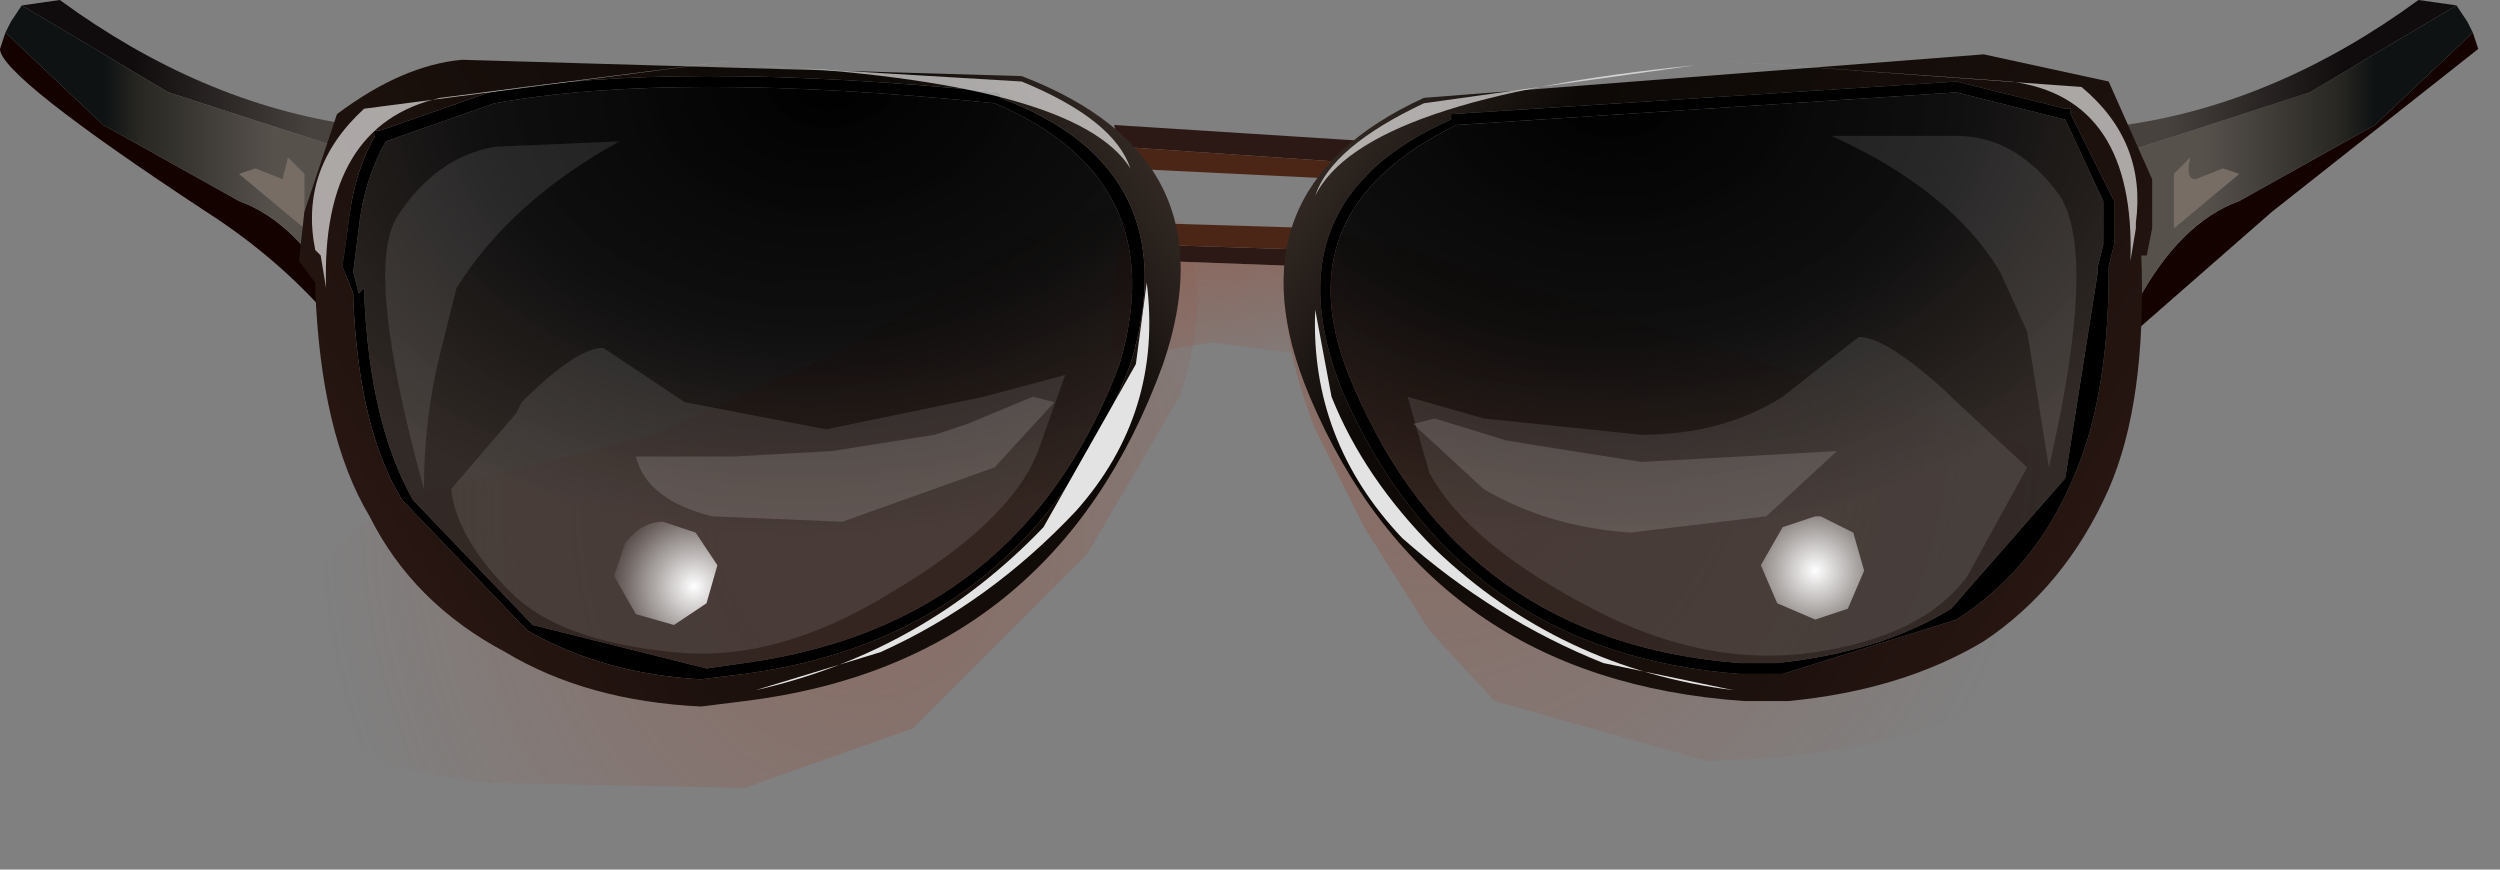 <svg xmlns="http://www.w3.org/2000/svg" width="23" height="8"><rect width="100%" height="100%" fill="#808080" stroke="none"/><g transform="translate(-58.9 -29.3)"><path d="M62.1 32.3v.15l-.1-.15h.1" fill="#140200"/><radialGradient id="a" gradientUnits="userSpaceOnUse" gradientTransform="matrix(.006 -.001 .001 .007 66.8 34.1)" spreadMethod="pad" cx="0" cy="0" r="819.2" fx="0" fy="0"><stop offset=".255" stop-color="#964d39" stop-opacity=".314"/><stop offset="1" stop-color="#964d39" stop-opacity="0"/></radialGradient><path d="M61.7 35.9q-.25-.4-.1-.9.35-1.05 1.75-1.3l1.55-.4 1.8-.8 1.6-1 .9-.35.35.05.25.15q.25.75-.05 1.6l-.85 1.45-1.6 1.6-1.55.55-2.4-.05q-1.45-.2-1.65-.6" fill="url(#a)"/><radialGradient id="b" gradientUnits="userSpaceOnUse" gradientTransform="rotate(-6.623 321.719 -605.507) scale(.007)" spreadMethod="pad" cx="0" cy="0" r="819.2" fx="0" fy="0"><stop offset="0" stop-color="#964d39" stop-opacity=".424"/><stop offset="1" stop-color="#964d39" stop-opacity="0"/></radialGradient><path d="M71 33.25q-.45-1.15-.15-1.8.45-.1 2.45.6l2.95.95 1.6.5q.75.2.75.7l-.9 1.2q-.9.85-3.1.9l-1.95-.55-.6-.65-.6-.95-.45-.9" fill="url(#b)"/><path d="M69.15 30.45l2.35.15-.1.2-2.2-.15-.05-.2m.3 1.1l1.55.05-.1.15-1.35-.05-.1-.15" fill="#2c1915"/><path d="M69.25 30.85l-.05-.2 2.2.15-.1.15-2.05-.1m.2.7l-.05-.2 1.65.05-.05.2-1.55-.05" fill="#4b2616"/><path d="M81.65 29.6l.05.15-1.9 1.5-1.2 1.05h-.1l.05-.2q.4-.75.95-.95l1.25-.7.9-.85m-22.7 0l.9.85 1.25.7q.55.2.95.95l.05.2H62q-.5-.6-1.2-1.05-1.9-1.25-1.9-1.5l.05-.15" fill="#140200"/><path d="M79.05 30.75q-.05.2.05.2l.25-.1.15.05-.6.5v-.5l.15-.15m-17.8.1l.25.1.05-.2.15.15v.5l-.6-.5.15-.05" fill="#776d64"/><linearGradient id="c" gradientUnits="userSpaceOnUse" gradientTransform="matrix(.001 0 -0 .001 60.95 30.05)" x1="-819.2" x2="819.2"><stop offset="0" stop-color="#100c0d"/><stop offset="1" stop-color="#47423e"/></linearGradient><path d="M59.45 29.3q1.3.95 2.7 1.15v.25l-1.7-.55-1.35-.8.35-.05" fill="url(#c)"/><linearGradient id="d" gradientUnits="userSpaceOnUse" gradientTransform="matrix(.001 .001 -0 .001 60.6 30.7)" x1="-819.2" x2="819.2"><stop offset=".047" stop-color="#0e1213"/><stop offset=".243" stop-color="#282722"/><stop offset="1" stop-color="#57514c"/></linearGradient><path d="M62.1 31.65l-.05.45q-.4-.75-.95-.95l-1.25-.7-.9-.85.05-.1.1-.15 1.35.8 1.7.55-.05.95m-1-.75l.6.5v-.5l-.15-.15-.05.2-.25-.1-.15.05" fill="url(#d)"/><linearGradient id="e" gradientUnits="userSpaceOnUse" gradientTransform="matrix(.001 0 -0 0 70.2 31.15)" x1="-819.2" x2="819.2"><stop offset="0" stop-color="#4b3528"/><stop offset=".62" stop-color="#ad856b"/><stop offset="1" stop-color="#80644c"/></linearGradient><path d="M69.3 31.05l-.05-.2 2.05.1-.15.25-.1.2-1.65-.05-.1-.3" fill="url(#e)"/><radialGradient id="f" gradientUnits="userSpaceOnUse" gradientTransform="matrix(.005 -.001 0 .002 70.4 31.35)" spreadMethod="pad" cx="0" cy="0" r="819.2" fx="0" fy="0"><stop offset="0" stop-color="#964d39" stop-opacity=".533"/><stop offset="1" stop-color="#964d39" stop-opacity="0"/></radialGradient><path d="M69.4 31.35l.05.2.1.15 1.35.05.1-.15.05-.2.1-.2.05.35-.05.35.15.85.05.05-.55-.25-.75-.1-.9.15q-.05-.8.15-1.55l.1.3" fill="url(#f)"/><linearGradient id="g" gradientUnits="userSpaceOnUse" gradientTransform="matrix(-.001 .001 0 .001 80 30.7)" x1="-819.2" x2="819.2"><stop offset=".047" stop-color="#0e1213"/><stop offset=".243" stop-color="#282722"/><stop offset="1" stop-color="#57514c"/></linearGradient><path d="M80.75 30.45l-1.25.7q-.55.2-.95.95l-.05-.45-.05-.95 1.7-.55 1.35-.8.1.15.05.1-.9.85m-1.85.45v.5l.6-.5-.15-.05-.25.1q-.1 0-.05-.2l-.15.15" fill="url(#g)"/><linearGradient id="h" gradientUnits="userSpaceOnUse" gradientTransform="matrix(-.001 0 0 .001 79.65 30.05)" x1="-819.2" x2="819.2"><stop offset="0" stop-color="#100c0d"/><stop offset="1" stop-color="#47423e"/></linearGradient><path d="M80.15 30.15l-1.7.55v-.25q1.4-.2 2.7-1.15l.35.05-1.35.8" fill="url(#h)"/><path d="M68.1 30.2q1.75.65 1.2 2.45-.95 2.5-3.55 2.85l-.4.05q-.9-.05-1.6-.45l-1.15-1.2q-.4-.65-.45-1.85V32l-.1-.25.05-.35q.05-.5.25-.85v-.05h.05l1-.35q1.7-.3 4.7 0v.05m-5.65.4q-.2.35-.25.8l-.05.4.05.2.05-.05V32q.05 1.2.45 1.9l1.1 1.15 1.6.4.35-.05q2.55-.35 3.45-2.75.5-1.7-1.15-2.4-2.95-.3-4.6 0l-1 .35"/><linearGradient id="i" gradientUnits="userSpaceOnUse" gradientTransform="matrix(.004 -.003 .002 .003 65.9 32.85)" x1="-819.2" x2="819.2"><stop offset="0" stop-color="#2a1713"/><stop offset=".38" stop-color="#180f0b"/><stop offset=".804" stop-color="#0d0906"/><stop offset="1" stop-color="#312823"/></linearGradient><path d="M68.1 30.15q-3-.3-4.7 0l-1 .35h-.05v.05q-.2.35-.25.85l-.05.35.1.25v.05q.05 1.2.45 1.85l1.15 1.2q.7.4 1.6.45l.4-.05q2.6-.35 3.55-2.85.55-1.8-1.2-2.45v-.05m-4.95-.3l5.15.15q1.95.75 1.3 2.65-1 2.75-3.85 3.1l-.4.05q-1.05-.05-1.8-.5-.85-.45-1.25-1.25-.45-.75-.5-2.1v-.05l-.15-.2.05-.45.3-.9q.6-.45 1.15-.5" fill="url(#i)"/><radialGradient id="j" gradientUnits="userSpaceOnUse" gradientTransform="matrix(.007 -.001 .001 .005 66.55 30.05)" spreadMethod="pad" cx="0" cy="0" r="819.2" fx="0" fy="0"><stop offset=".008"/><stop offset=".549" stop-color="#030303" stop-opacity=".902"/><stop offset="1" stop-color="#120703" stop-opacity=".714"/></radialGradient><path d="M63.45 30.25q1.65-.3 4.6 0 1.65.7 1.15 2.4-.9 2.4-3.45 2.75l-.35.05-1.6-.4-1.1-1.15q-.4-.7-.45-1.9v-.05l-.05.05-.05-.2.05-.4q.05-.45.25-.8l1-.35" fill="url(#j)"/><path d="M64.6 30.6q-1 .55-1.5 1.35l-.15.6q-.15.6-.15 1.25-.55-2-.25-2.5.35-.55.9-.65l1.15-.05m1.9 2.65l1.45-.3.75-.2-.25.7q-.25.65-1.35 1.3-1.05.65-2 .55-1.05-.1-1.5-.55-.5-.5-.55-.95l.6-.7.05-.1q.5-.5.75-.5l.75.5 1.3.25" fill="#fff" fill-opacity=".102"/><path d="M68.6 33l-.55.6-1.4.5-1.2-.05q-.6-.15-.7-.55h.9l.9-.05.95-.15.3-.1.6-.25.2.05" fill="#fff" fill-opacity=".141"/><radialGradient id="k" gradientUnits="userSpaceOnUse" gradientTransform="rotate(-7.333 303.36 -492.063) scale(.001)" spreadMethod="pad" cx="0" cy="0" r="819.2" fx="0" fy="0"><stop offset="0" stop-color="#fff"/><stop offset="1" stop-color="#fff" stop-opacity="0"/></radialGradient><path d="M65.3 34.2l.2.3-.1.35-.3.2-.35-.1-.2-.35.1-.3q.15-.2.35-.2l.3.1" fill="url(#k)"/><radialGradient id="l" gradientUnits="userSpaceOnUse" gradientTransform="rotate(-7.332 332.768 -542.015) scale(0)" spreadMethod="pad" cx="0" cy="0" r="819.2" fx="0" fy="0"><stop offset="0" stop-color="#fff" stop-opacity=".533"/><stop offset="1" stop-color="#fff" stop-opacity="0"/></radialGradient><path d="M65.1 33.6l-.15.3.05.05-.2.05-.3-.05-.1-.25.05-.25.25-.15.2.1.2.2" fill="url(#l)"/><path d="M68.3 30.05q.85.35 1 .8-.5-.8-3.5-.95l2.5.15m-5.35.15q-1.1.25-1.05 1.75l-.05-.3-.05-.05q-.15-.75.45-1.3l3.45-.45-2.75.35" fill="#fff" fill-opacity=".631"/><path d="M69.45 31.9q.15 1.2-.65 2.1-.8.85-1.8 1.3l-1.15.35q1.55-.35 2.65-1.5l.85-1.5.1-.75" fill="#e3e3e3"/><linearGradient id="m" gradientUnits="userSpaceOnUse" gradientTransform="matrix(-.004 -.003 -.002 .003 74.6 32.9)" x1="-819.2" x2="819.2"><stop offset="0" stop-color="#2a1713"/><stop offset=".38" stop-color="#180f0b"/><stop offset=".804" stop-color="#0d0906"/><stop offset="1" stop-color="#312823"/></linearGradient><path d="M77.95 30.3v.05l.4.8v.4l-.05.2v.05q0 1.2-.35 1.95-.35.8-1.05 1.25l-1.6.5h-.4q-2.6-.2-3.65-2.6-.7-1.75 1-2.5v-.05l4.65-.3 1 .25h.05m-.8-.5l-5.15.4q-1.85.85-1.05 2.75 1.1 2.6 4 2.8h.4q1.05-.1 1.8-.55.75-.5 1.15-1.4.35-.8.3-2.15h.05l.05-.25v-.45l-.4-.9-1.15-.25" fill="url(#m)"/><path d="M77.9 30.3l-1-.25-4.65.3v.05q-1.7.75-1 2.5 1.05 2.4 3.65 2.6h.4l1.6-.5q.7-.45 1.05-1.25.35-.75.35-1.95v-.05l.05-.2v-.4l-.4-.8v-.05h-.05m0 .1l.35.75v.4l-.05.2v.05l-.3 1.9-1.05 1.2q-.65.4-1.6.5h-.35q-2.55-.2-3.55-2.55-.7-1.6.95-2.4l4.6-.3 1 .25"/><radialGradient id="n" gradientUnits="userSpaceOnUse" gradientTransform="matrix(-.007 -0 -0 .005 73.75 30.15)" spreadMethod="pad" cx="0" cy="0" r="819.2" fx="0" fy="0"><stop offset=".008"/><stop offset=".549" stop-color="#030303" stop-opacity=".902"/><stop offset="1" stop-color="#120703" stop-opacity=".714"/></radialGradient><path d="M76.9 30.15l-4.6.3q-1.65.8-.95 2.4 1 2.35 3.55 2.55h.35q.95-.1 1.6-.5l1.05-1.2.3-1.9v-.05l.05-.2v-.4l-.35-.75-1-.25" fill="url(#n)"/><path d="M75.75 30.55q1.1.5 1.55 1.25l.25.55.2 1.25q.45-1.95.1-2.5-.4-.55-.95-.55h-1.15M74 33.3l-1.45-.15-.7-.2.2.7q.35.65 1.5 1.25 1.05.55 2.05.4 1-.15 1.4-.7l.55-1-.7-.65-.05-.05q-.55-.5-.8-.5l-.7.55q-.55.35-1.3.35" fill="#fff" fill-opacity=".102"/><path d="M71.9 33.2l.65.6q.6.35 1.35.4l1.25-.15.65-.6-.9.05-.9.05-.95-.15-.3-.05-.65-.2-.2.05" fill="#fff" fill-opacity=".141"/><radialGradient id="o" gradientUnits="userSpaceOnUse" gradientTransform="matrix(-.001 -0 -0 .001 75.6 34.55)" spreadMethod="pad" cx="0" cy="0" r="819.2" fx="0" fy="0"><stop offset="0" stop-color="#fff"/><stop offset="1" stop-color="#fff" stop-opacity="0"/></radialGradient><path d="M75.3 34.15l-.2.35.15.35.35.15.3-.1.15-.35-.1-.35-.3-.15h-.05l-.3.1" fill="url(#o)"/><radialGradient id="p" gradientUnits="userSpaceOnUse" gradientTransform="matrix(-0 -0 -0 0 75.8 33.6)" spreadMethod="pad" cx="0" cy="0" r="819.2" fx="0" fy="0"><stop offset="0" stop-color="#fff" stop-opacity=".533"/><stop offset="1" stop-color="#fff" stop-opacity="0"/></radialGradient><path d="M75.45 33.55l.15.3.05.05.15.05.25-.1.1-.25-.1-.25-.25-.05-.2.05-.15.2" fill="url(#p)"/><path d="M72 30.25q-.85.4-1 .85.45-.9 3.5-1.2l-2.5.35m5.4-.2q1.15.15 1.1 1.65l.05-.3v-.05q.1-.75-.5-1.25l-3.45-.25 2.8.2" fill="#fff" fill-opacity=".631"/><path d="M71 32.15q-.05 1.2.8 2.1.85.75 1.85 1.15l1.2.25q-1.6-.2-2.75-1.3-.65-.65-.95-1.4l-.15-.8" fill="#e3e3e3"/></g></svg>